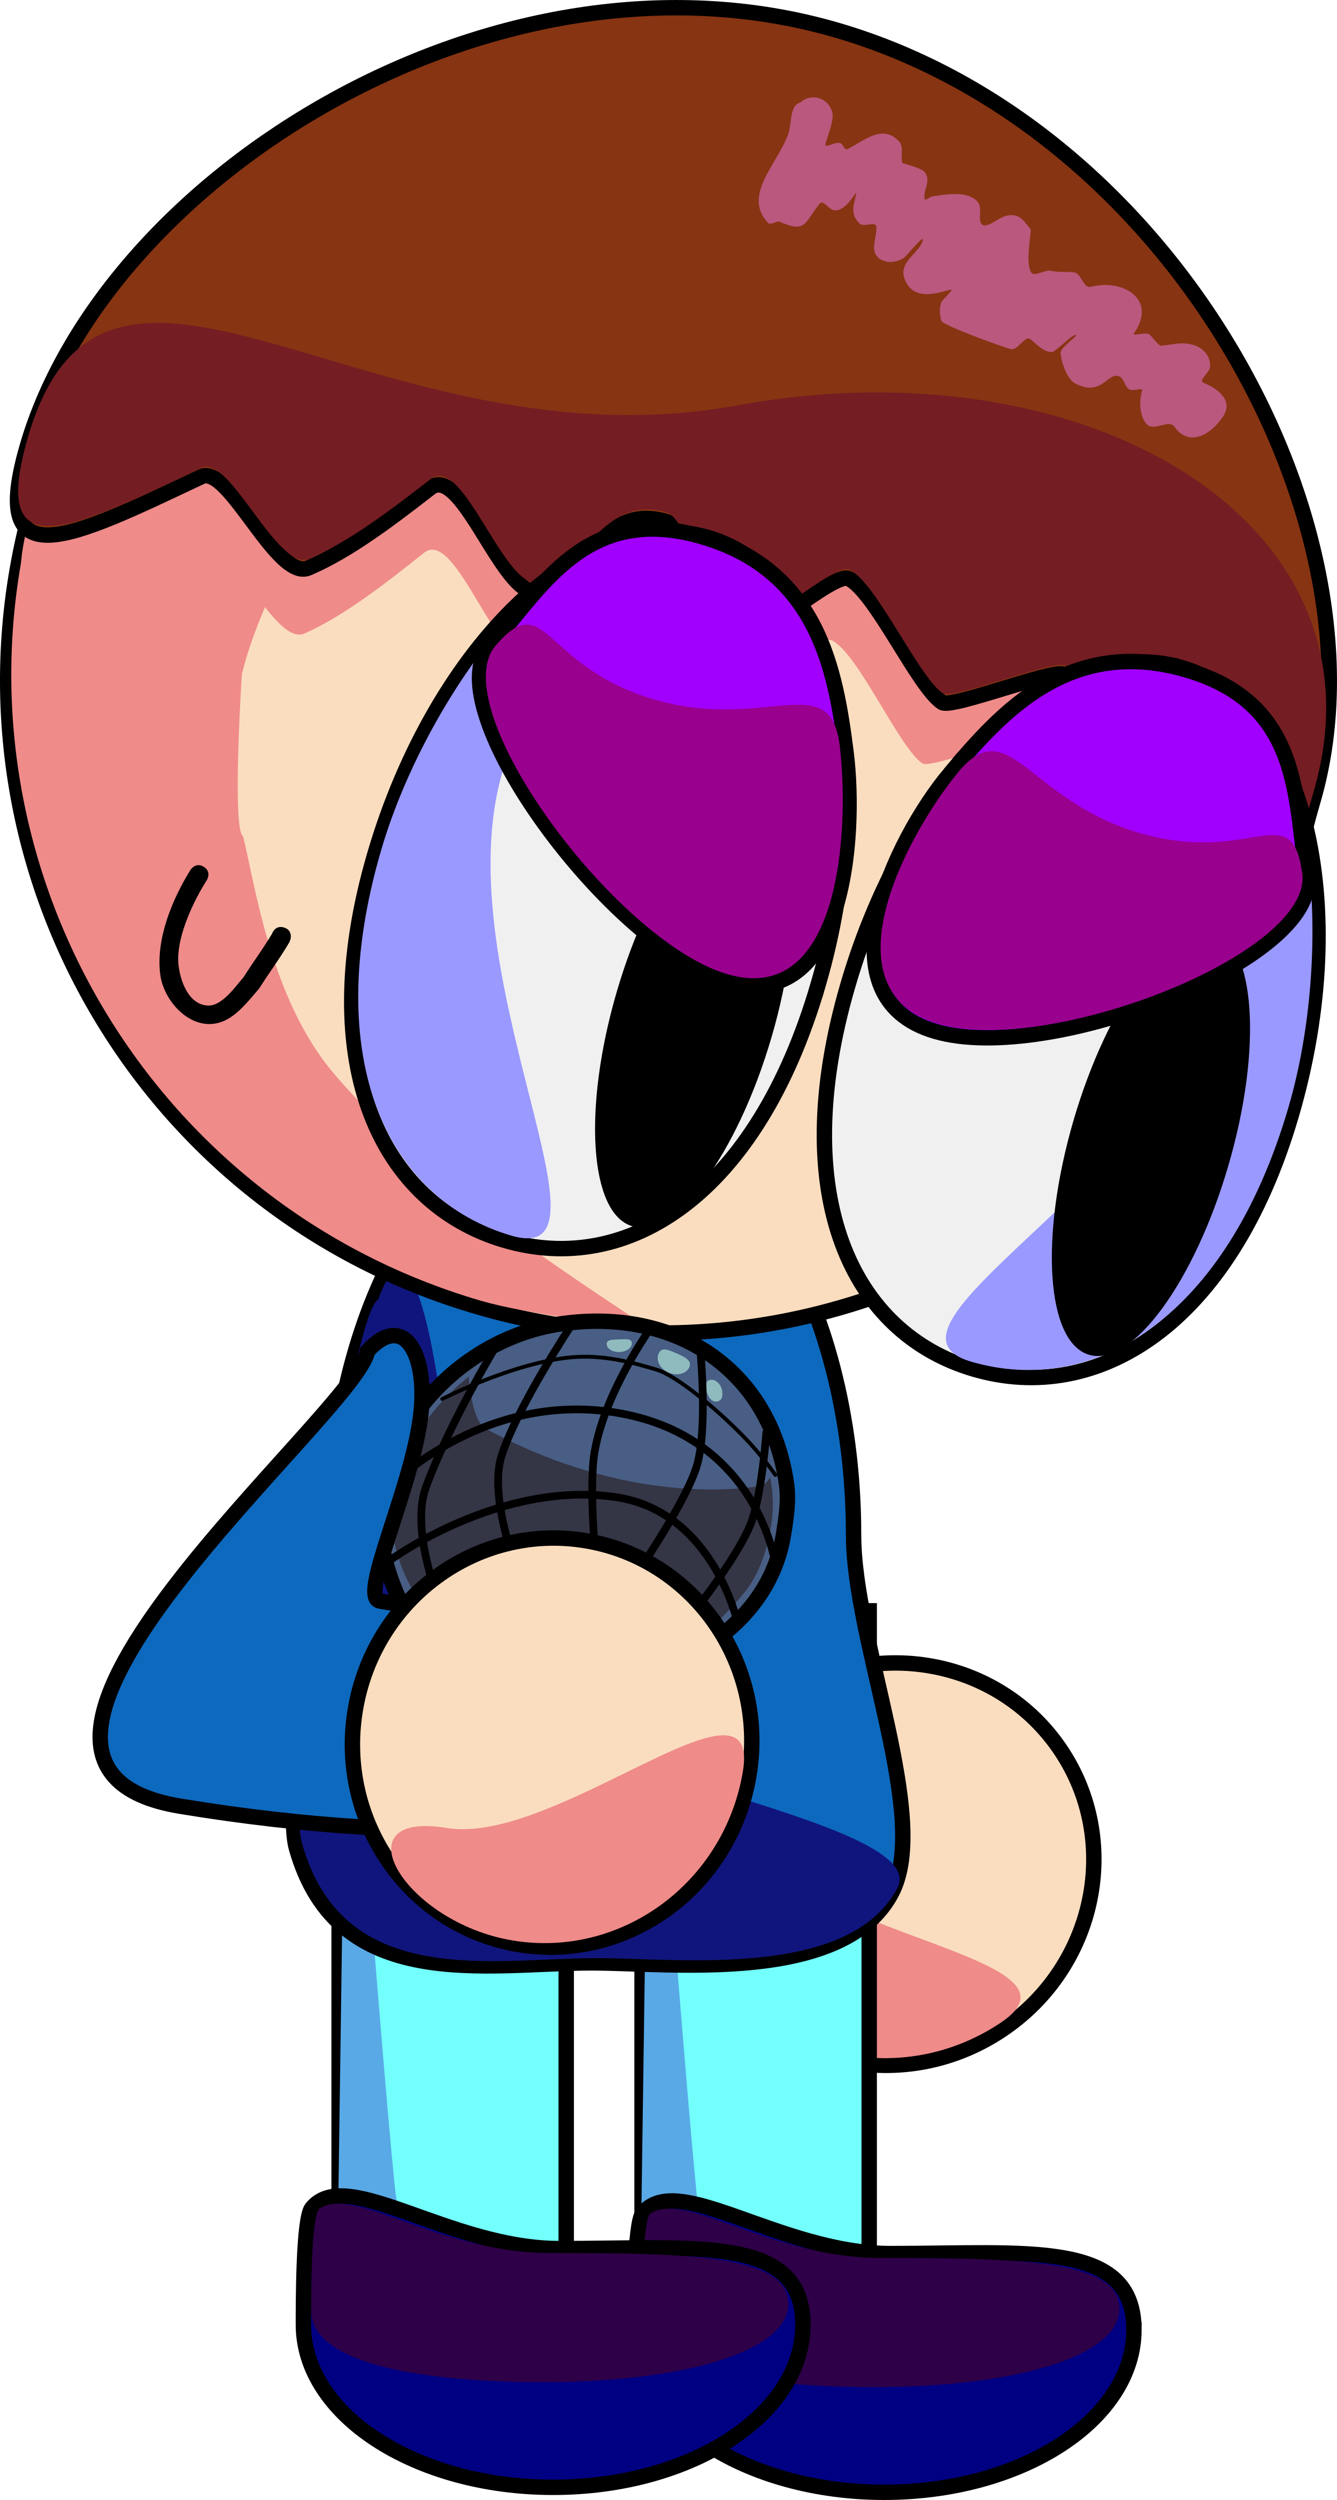 <svg version="1.1" xmlns="http://www.w3.org/2000/svg" xmlns:xlink="http://www.w3.org/1999/xlink" width="173.614" height="324.588" viewBox="0,0,173.614,324.588"><g transform="translate(-224.389,-36.399)"><g data-paper-data="{&quot;isPaintingLayer&quot;:true}" fill-rule="nonzero" stroke-linejoin="miter" stroke-miterlimit="10" stroke-dasharray="" stroke-dashoffset="0" style="mix-blend-mode: normal"><g stroke="#000000" stroke-linecap="butt"><path d="M325.09,232.603c18.681,27.611 28.392,53.669 21.69,58.203c-6.702,4.534 -27.278,-14.173 -45.959,-41.784c-18.681,-27.611 -28.392,-53.669 -21.69,-58.203c6.702,-4.534 27.278,14.173 45.959,41.784z" fill="#0d69be" stroke-width="2"/><path d="M362.069,263.539c8.018,11.851 4.664,28.126 -7.493,36.35c-12.156,8.225 -28.511,5.285 -36.529,-6.567c-8.018,-11.851 -4.664,-28.126 7.493,-36.35c12.156,-8.225 28.511,-5.285 36.529,6.567z" fill="#faddbf" stroke-width="2"/><path d="M322.618,276.141c8.018,11.851 43.962,14.592 31.806,22.817c-12.156,8.225 -28.511,5.285 -36.529,-6.567c-8.018,-11.851 -3.295,-28.101 4.723,-16.25z" fill="#ef8b89" stroke-width="0"/></g><g stroke="#000000" stroke-linecap="butt"><path d="M307.765,340.835v-95.295h29.492v95.295z" fill="#73fffc" stroke-width="2"/><path d="M307.439,340.217l1.326,-93.786c0,0 5.203,68.112 6.38,77.528c0.26,2.082 2.522,2.79 2.522,2.79l18.607,13.139z" fill="#59a9e6" stroke-width="0"/></g><g stroke="#000000" stroke-linecap="butt"><path d="M268.424,338.413v-95.295h29.492v95.295z" fill="#73fffc" stroke-width="2"/><path d="M268.098,337.795l1.326,-93.786c0,0 5.203,68.112 6.38,77.528c0.26,2.082 2.522,2.79 2.522,2.79l18.607,13.139z" fill="#59a9e6" stroke-width="0"/></g><g stroke="#000000" stroke-linecap="butt"><path d="M335.229,235.696c0,13.803 10.047,36.744 4.95,46.46c-6.234,11.882 -28.612,9.096 -38.94,9.096c-13.663,0 -32.944,4.17 -38.344,-14.832c-2.019,-7.106 4.355,-32.373 4.355,-40.723c0,-30.682 15.218,-55.556 33.99,-55.556c18.772,0 33.99,24.873 33.99,55.556z" fill="#0d69be" stroke-width="2"/><path d="M283.966,251.272c0,13.803 62.042,20.549 56.945,30.265c-6.234,11.882 -28.612,9.096 -38.94,9.096c-13.663,0 -32.944,4.17 -38.344,-14.832c-2.019,-7.106 4.355,-32.373 4.355,-40.723c0,-9.452 3.349,-28.598 5.52,-29.968c5.944,-16.764 10.465,25.14 10.465,46.163z" fill="#10157d" stroke-width="0"/></g><g stroke-linecap="butt"><g stroke="#000000"><g><path d="M228.81,100.972c13.122,-44.913 60.168,-70.685 105.082,-57.563c44.913,13.122 70.685,60.168 57.563,105.082c-13.122,44.913 -60.168,70.685 -105.082,57.563c-44.913,-13.122 -70.685,-60.168 -57.563,-105.082z" fill="#faddbf" stroke-width="2"/><path d="M229.276,100.203c4.222,-14.45 19.811,-36.938 25.04,-38.758c0.597,-0.208 8.053,-6.93 17.155,-11.268c11.314,-5.392 24.71,-8.571 25.241,-8.21c6.928,4.703 -35.011,57.337 -40.914,81.96c-0.014,0.059 -1.294,20.147 0.136,21.022c1.44,5.361 3.374,20.94 11.816,30.845c15.733,18.459 41.459,32.615 39.893,32.685c-2.504,0.111 -14.985,-1.493 -20.805,-3.194c-44.913,-13.122 -70.685,-60.168 -57.563,-105.082z" fill="#ef8b89" stroke-width="0"/><path d="M391.082,147.904c-3.26,11.158 -5.901,14.571 -5.911,12.638c-0.011,-1.971 2.573,-9.472 -4.572,-16.597c-1.731,-1.727 -11.557,3.162 -13.83,1.218c-1.428,-1.221 -5.451,-12.194 -7.099,-13.379c-1.152,-0.829 -14.3,4.55 -15.517,3.725c-3.035,-2.058 -8.318,-14.279 -11.734,-15.963c-1.881,-0.927 -12.233,8.771 -14.187,7.936c-2.519,-1.077 -6.28,-14.408 -8.908,-15.175c-6.988,-2.042 -9.146,4.632 -15.858,8.928c-4.362,2.792 -9.767,-16.451 -14.009,-13.07c-5.268,4.199 -10.444,8.219 -15.524,10.485c-3.986,1.778 -9.996,-13.439 -13.491,-11.733c-16.873,8.238 -27.121,13.583 -22.025,-3.86c10.247,-35.074 43.854,4.255 89.996,-4.685c44.166,-8.558 82.916,14.458 72.669,49.532z" fill="#ef8b89" stroke-width="0"/></g><path d="M394.885,140.357c-6.586,22.541 3.826,10.197 -10.765,-4.041c-1.786,-1.742 -11.815,3.087 -14.157,1.123c-1.471,-1.234 -5.67,-12.258 -7.366,-13.457c-1.186,-0.839 -14.615,4.458 -15.867,3.623c-3.124,-2.083 -8.621,-14.368 -12.132,-16.079c-1.933,-0.942 -12.468,8.702 -14.475,7.852c-2.588,-1.097 -6.535,-14.482 -9.232,-15.27c-7.172,-2.095 -9.335,4.577 -16.179,8.834c-4.448,2.767 -10.121,-16.554 -14.442,-13.196c-5.366,4.17 -10.639,8.162 -15.827,10.396c-4.07,1.753 -10.334,-13.538 -13.902,-11.853c-17.224,8.135 -27.683,13.419 -22.587,-4.024c10.247,-35.074 61.05,-66.817 105.134,-53.938c44.084,12.88 72.043,64.957 61.796,100.031z" fill="#873412" stroke-width="2"/><path d="M394.973,139.171c-6.586,22.541 3.826,10.197 -10.765,-4.041c-1.786,-1.742 -11.815,3.087 -14.157,1.123c-1.471,-1.234 -5.67,-12.258 -7.366,-13.457c-1.186,-0.839 -14.615,4.458 -15.867,3.623c-3.124,-2.083 -8.621,-14.368 -12.132,-16.079c-1.933,-0.942 -12.468,8.702 -14.475,7.852c-2.588,-1.097 -6.535,-14.482 -9.232,-15.27c-7.172,-2.095 -9.335,4.577 -16.179,8.834c-4.448,2.767 -10.121,-16.554 -14.442,-13.196c-5.366,4.17 -10.639,8.162 -15.827,10.396c-4.07,1.753 -10.334,-13.538 -13.902,-11.853c-17.224,8.135 -27.683,13.419 -22.587,-4.024c10.247,-35.074 44.948,4.575 92.146,-4.057c45.177,-8.263 85.031,15.076 74.784,50.15z" fill="#741d23" stroke-width="0"/></g><path d="M332.459,50.956c0.03,0.129 0.044,0.272 0.045,0.426c0.018,0.275 -0.01,0.558 -0.089,0.838c-0.214,1.121 -0.748,2.4 -0.843,2.885c-0.125,0.637 1.352,-0.384 1.944,-0.117c0.363,0.163 0.545,0.953 0.903,0.779c2.172,-1.052 4.513,-3.347 6.702,-1.017c0.725,0.772 0.119,2.004 0.469,2.82c0.029,0.069 2.543,0.601 2.965,1.279c0.728,1.169 -0.325,2.251 -0.101,3.351c0.072,0.352 0.675,-0.263 1.031,-0.31c1.584,-0.209 4.4,-0.805 5.801,0.648c0.739,0.766 0.113,2.262 0.476,2.828c0.636,0.993 2.239,-0.768 3.399,-0.979c1.604,-0.291 2.106,0.585 3.052,1.785c0.163,0.207 -0.705,4.099 0.028,5.519c0.412,0.798 1.826,-0.361 2.693,-0.124c0.865,0.237 2.809,0.052 3.185,0.27c0.754,0.437 1.048,2.016 1.893,1.803c4.314,-1.088 8.621,1.679 5.661,5.982c-0.375,0.545 1.43,-0.18 1.973,0.196c0.211,0.146 1.229,1.486 1.472,1.467c1.584,-0.123 2.687,-0.548 4.215,-0.106c1.269,0.367 2.278,1.437 2.186,2.848c-0.049,0.742 -1.553,1.758 -0.87,2.053c1.608,0.694 4.021,2.155 2.569,4.374c-1.577,2.409 -4.456,4.057 -6.339,1.328c-0.653,-0.947 -2.56,0.547 -3.446,-0.188c-1.134,-0.941 -1.134,-3.325 -0.735,-4.434c0.184,-0.513 -1.135,0.058 -1.625,-0.181c-0.659,-0.322 -0.682,-1.465 -1.369,-1.723c-1.536,-0.577 -2.22,2.754 -5.73,0.909c-1.036,-0.545 -1.803,-2.799 -1.86,-3.959c-0.033,-0.674 2.132,-2.138 2.01,-2.283c-0.296,-0.354 -2.661,2.168 -3.11,2.185c-1.081,0.041 -1.955,-0.967 -2.792,-1.651c-0.74,-0.605 -1.637,1.491 -2.568,1.274c-0.822,-0.191 -8.843,-3.086 -9.024,-3.663c-0.22,-0.703 -0.305,-1.882 0.045,-2.519c0.126,-0.229 1.453,-1.494 1.273,-1.525c-0.639,-0.112 -4.985,2.127 -6.154,-1.605c-0.636,-2.029 1.942,-3.181 2.401,-4.739c0.283,-0.962 -1.534,1.297 -2.234,2.016c-0.537,0.552 -1.743,0.851 -2.494,0.657c-2.595,-0.668 -1.166,-2.919 -1.281,-4.53c-0.053,-0.744 -1.681,0.129 -2.199,-0.408c-1.265,-1.312 -0.713,-2.364 -0.415,-3.873c0.136,-0.691 -1.288,2.452 -2.913,2.151c-0.659,-0.122 -1.389,-1.393 -1.812,-0.873c-2.061,2.531 -1.724,3.892 -5.232,2.366c-0.339,-0.147 -1.162,0.49 -1.476,0.164c-3.478,-3.605 1.398,-7.854 2.64,-11.667c0.438,-1.345 0.142,-3.634 1.518,-3.963c0.624,-0.585 1.533,-0.835 2.413,-0.578c0.781,0.228 1.366,0.804 1.635,1.51c0.05,0.095 0.089,0.196 0.114,0.304z" fill="#ba587e" stroke="none" stroke-width="0.5"/></g><g stroke="#000000" stroke-linecap="butt"><path d="M330.628,164.234c-8.009,27.413 -24.78,37.86 -40.683,33.213c-15.904,-4.646 -24.918,-22.626 -16.909,-50.039c8.009,-27.413 27.394,-45.869 43.298,-41.222c15.904,4.646 22.304,30.636 14.295,58.049z" fill="#f0f0f0" stroke-width="2"/><path d="M291.24,132.325c-12.047,25.893 15.452,69.15 -0.452,64.503c-15.904,-4.646 -24.918,-22.626 -16.909,-50.039c8.009,-27.413 34.778,-51.898 17.361,-14.464z" fill="#9a99ff" stroke-width="0"/></g><path d="M324.581,171.045c-4.437,15.187 -12.535,26.184 -18.087,24.562c-5.552,-1.622 -6.456,-15.249 -2.019,-30.436c4.437,-15.187 12.535,-26.184 18.087,-24.562c5.552,1.622 6.456,15.249 2.019,30.436z" fill="#000000" stroke="none" stroke-width="0" stroke-linecap="butt"/><g stroke="#000000" stroke-linecap="butt"><path d="M334.242,134c1.412,11.07 -0.265,34.17 -15.345,29.764c-15.08,-4.406 -37.984,-35.468 -30.925,-43.423c6.716,-7.569 12.524,-18.655 27.604,-14.25c15.08,4.406 17.32,17.359 18.666,27.908z" fill="#a100fe" stroke-width="2"/><path d="M333.454,133.4c1.266,11.027 -0.035,33.742 -14.601,29.487c-14.566,-4.255 -37,-34.686 -30.089,-42.685c6.575,-7.61 6.025,2.763 20.591,7.018c14.566,4.255 22.893,-4.33 24.1,6.179z" fill="#99008e" stroke-width="0"/></g><g data-paper-data="{&quot;index&quot;:null}" stroke="#000000" stroke-linecap="butt"><path d="M377.794,123.061c15.904,4.646 22.304,30.636 14.295,58.049c-8.009,27.413 -25.285,37.712 -41.189,33.066c-15.904,-4.646 -24.413,-22.479 -16.404,-49.892c8.009,-27.413 27.394,-45.869 43.298,-41.222z" fill="#f0f0f0" stroke-width="2"/><path d="M391.711,180.134c-8.009,27.413 -25.285,37.712 -41.189,33.066c-15.904,-4.646 30.558,-26.294 34.345,-54.601c5.476,-40.923 14.852,-5.877 6.844,21.535z" fill="#9a99ff" stroke-width="0"/></g><path d="M381.877,157.3c5.552,1.622 6.456,15.249 2.019,30.436c-4.437,15.187 -12.535,26.184 -18.087,24.562c-5.552,-1.622 -6.456,-15.249 -2.019,-30.436c4.437,-15.187 12.535,-26.184 18.087,-24.562z" data-paper-data="{&quot;index&quot;:null}" fill="#000000" stroke="none" stroke-width="0" stroke-linecap="butt"/><g data-paper-data="{&quot;index&quot;:null}" stroke="#000000" stroke-linecap="butt"><path d="M347.727,136.859c6.813,-8.166 15.675,-17.876 30.755,-13.47c15.08,4.406 14.005,16.875 15.591,26.869c1.666,10.504 -33.153,24.455 -48.233,20.049c-15.08,-4.406 -5.262,-24.88 1.887,-33.449z" fill="#a100fe" stroke-width="2"/><path d="M348.713,136.778c6.674,-8.207 9.07,3.511 23.636,7.767c14.566,4.255 19.687,-4.782 21.131,5.171c1.517,10.46 -32.726,23.838 -47.292,19.582c-14.566,-4.255 -4.478,-23.909 2.526,-32.52z" fill="#99008e" stroke-width="0"/></g><path d="M371.636,338.87c0,11.663 -14.52,21.117 -32.431,21.117c-17.911,0 -32.431,-9.455 -32.431,-21.117c0,-2.331 -0.033,-13.76 1.09,-15.138c4.495,-5.516 17.818,5.261 32.148,5.261c17.911,0 31.624,-1.786 31.624,9.877z" fill="#000082" stroke="#000000" stroke-width="2" stroke-linecap="butt"/><path d="M369.75,336.138c0,6.308 -13.891,10.19 -31.802,10.19c-17.911,0 -30.166,-2.957 -30.166,-9.266c0,-1.261 -0.033,-12.526 1.09,-13.272c4.495,-2.984 15.553,5.773 29.883,5.773c17.911,0 30.994,0.266 30.994,6.575z" fill="#2e0048" stroke="#000000" stroke-width="0" stroke-linecap="butt"/><path d="M328.649,338.225c0,11.663 -14.52,21.117 -32.431,21.117c-17.911,0 -32.431,-9.455 -32.431,-21.117c0,-2.331 -0.033,-13.76 1.09,-15.138c4.495,-5.516 17.818,5.261 32.148,5.261c17.911,0 31.624,-1.786 31.624,9.877z" fill="#000082" stroke="#000000" stroke-width="2" stroke-linecap="butt"/><path d="M326.763,335.493c0,6.308 -13.891,10.19 -31.802,10.19c-17.911,0 -30.166,-2.957 -30.166,-9.266c0,-1.261 -0.033,-12.526 1.09,-13.272c4.495,-2.984 15.553,5.773 29.883,5.773c17.911,0 30.994,0.266 30.994,6.575z" fill="#2e0048" stroke="#000000" stroke-width="0" stroke-linecap="butt"/><g><g><path d="M301.449,255.356c-14.931,2.167 -24.741,-4.075 -27.574,-18.741c-2.215,-11.47 8.378,-26.161 23.308,-28.328c14.931,-2.168 27.178,5.906 29.324,20.688c0.336,2.312 -0.041,4.545 -0.365,6.587c-1.752,11.019 -12.097,17.966 -24.693,19.794z" fill="#485e84" stroke="#000000" stroke-width="2" stroke-linecap="butt"/><path d="M285.25,215.155c0,0 0.388,5.743 2.148,6.7c16.881,9.182 30.89,8.198 35.499,7.52c1.047,-0.154 1.479,-1.191 1.479,-1.191c0,0 0.522,2.048 0.319,4.782c-0.216,2.909 -1.204,6.587 -2.882,9.161c-1.917,2.941 -8.116,8.516 -8.116,8.516l-20.009,6.206c0,0 -11.434,-7.087 -12.769,-8.794c-1.308,-1.672 -2.377,-4.026 -3.614,-6.483c-1.921,-3.815 -2.427,-8.326 -1.93,-11.163c0.634,-3.62 2.876,-7.711 5.26,-10.69c2.22,-2.773 4.615,-4.566 4.615,-4.566z" fill="#343545" stroke="none" stroke-width="0" stroke-linecap="butt"/><path d="M291.079,238.887c0,0 -3.118,-8.466 -1.586,-13.389c1.939,-6.232 9.09,-17.047 9.09,-17.047" fill="none" stroke="#000000" stroke-width="1" stroke-linecap="round"/><path d="M323.899,222.384c0,0 -0.488,7.134 -1.796,11.228c-1.32,4.133 -7.342,11.742 -7.342,11.742" fill="none" stroke="#000000" stroke-width="1" stroke-linecap="round"/><path d="M281.104,243.453c0,0 -3.33,-8.643 -1.428,-13.899c2.918,-8.066 8.903,-18 8.903,-18" fill="none" stroke="#000000" stroke-width="1" stroke-linecap="round"/><path d="M274.86,229.503c0,0 12.058,-12.413 29.273,-9.737c18.858,2.932 21.012,20.045 21.012,20.045" fill="none" stroke="#000000" stroke-width="1" stroke-linecap="round"/><path d="M274.959,239.026c0,0 14.334,-10.554 29.531,-8.225c12.478,1.912 15.641,16.157 15.641,16.157" fill="none" stroke="#000000" stroke-width="1" stroke-linecap="round"/><path d="M311.222,214.613c-1.105,-0.475 -1.696,-1.57 -1.32,-2.445c0.376,-0.875 1.117,-0.582 2.222,-0.106c1.105,0.475 2.157,0.953 1.78,1.828c-0.376,0.875 -1.577,1.199 -2.682,0.723z" fill="#8fbbbe" stroke="none" stroke-width="0" stroke-linecap="butt"/><path d="M317.447,218.368c-0.595,0.086 -1.183,-0.567 -1.312,-1.46c-0.13,-0.893 -0.059,-1.275 0.536,-1.362c0.595,-0.086 1.363,0.541 1.492,1.434c0.13,0.893 -0.12,1.301 -0.716,1.388z" fill="#8fbbbe" stroke="none" stroke-width="0" stroke-linecap="butt"/><path d="M304.841,211.938c-0.902,0.034 -1.651,-0.426 -1.673,-1.027c-0.023,-0.601 0.768,-0.577 1.67,-0.611c0.902,-0.034 1.572,-0.113 1.595,0.488c0.023,0.601 -0.69,1.116 -1.592,1.149z" fill="#8fbbbe" stroke="none" stroke-width="0" stroke-linecap="butt"/><path d="M281.816,218.038c0,0 9.1,-4.676 16.643,-5.403c4.276,-0.412 8.187,0.701 11.143,1.579c2.614,0.776 7.68,4.966 11.224,8.577c2.609,2.659 4.241,5.109 4.241,5.109" fill="none" stroke="#000000" stroke-width="0.5" stroke-linecap="round"/><path d="M315.248,210.801c0,0 1.115,10.514 -0.319,15.725c-1.208,4.391 -7.367,13.454 -7.367,13.454" fill="none" stroke="#000000" stroke-width="1" stroke-linecap="round"/><path d="M301.759,239.171c0,0 -0.913,-9.623 -0.191,-14.087c1.266,-7.839 7.336,-16.297 7.336,-16.297" fill="none" stroke="#000000" stroke-width="1" stroke-linecap="round"/></g><g stroke="#000000" stroke-linecap="butt"><path d="M273.735,244.276c32.89,5.436 37.273,14.03 35.953,22.013c-1.32,7.983 -29.052,10.048 -61.942,4.611c-32.89,-5.436 23.052,-51.109 24.371,-59.092c4.802,-5.222 7.845,0.552 6.904,8.354c-1.16,9.622 -8.098,23.65 -5.287,24.114z" fill="#0d69be" stroke-width="2"/><path d="M300.416,236.434c14.117,2.333 23.621,15.964 21.228,30.445c-2.393,14.481 -15.778,24.328 -29.895,21.994c-14.117,-2.333 -23.621,-15.964 -21.228,-30.445c2.393,-14.481 15.778,-24.328 29.895,-21.994z" fill="#faddbf" stroke-width="2"/><path d="M282.422,273.736c14.117,2.333 40.834,-21.868 38.44,-7.387c-2.393,14.481 -15.778,24.328 -29.895,21.994c-14.117,-2.333 -22.662,-16.94 -8.545,-14.607z" fill="#ef8b89" stroke-width="0"/></g></g><path d="M259.728,157.604c0.093,-0.243 0.497,-1.087 1.528,-0.786c1.2,0.351 0.849,1.55 0.849,1.55l-0.149,0.378c-1.21,2.067 -2.639,3.978 -3.919,5.999c-1.307,1.507 -2.807,3.51 -4.726,4.272c-3.885,1.544 -7.618,-2.454 -8.105,-6.035c-0.624,-4.583 1.526,-9.805 3.925,-13.646c0,0 0.667,-1.057 1.724,-0.391c1.057,0.667 0.391,1.724 0.391,1.724c-1.716,2.691 -3.713,6.935 -3.721,10.201c-0.006,2.119 1.094,6.077 3.953,6.088c1.803,0.007 3.525,-2.529 4.554,-3.705c1.198,-1.909 2.549,-3.707 3.696,-5.65z" fill="#000000" stroke="none" stroke-width="0.5" stroke-linecap="butt"/></g></g></svg>
